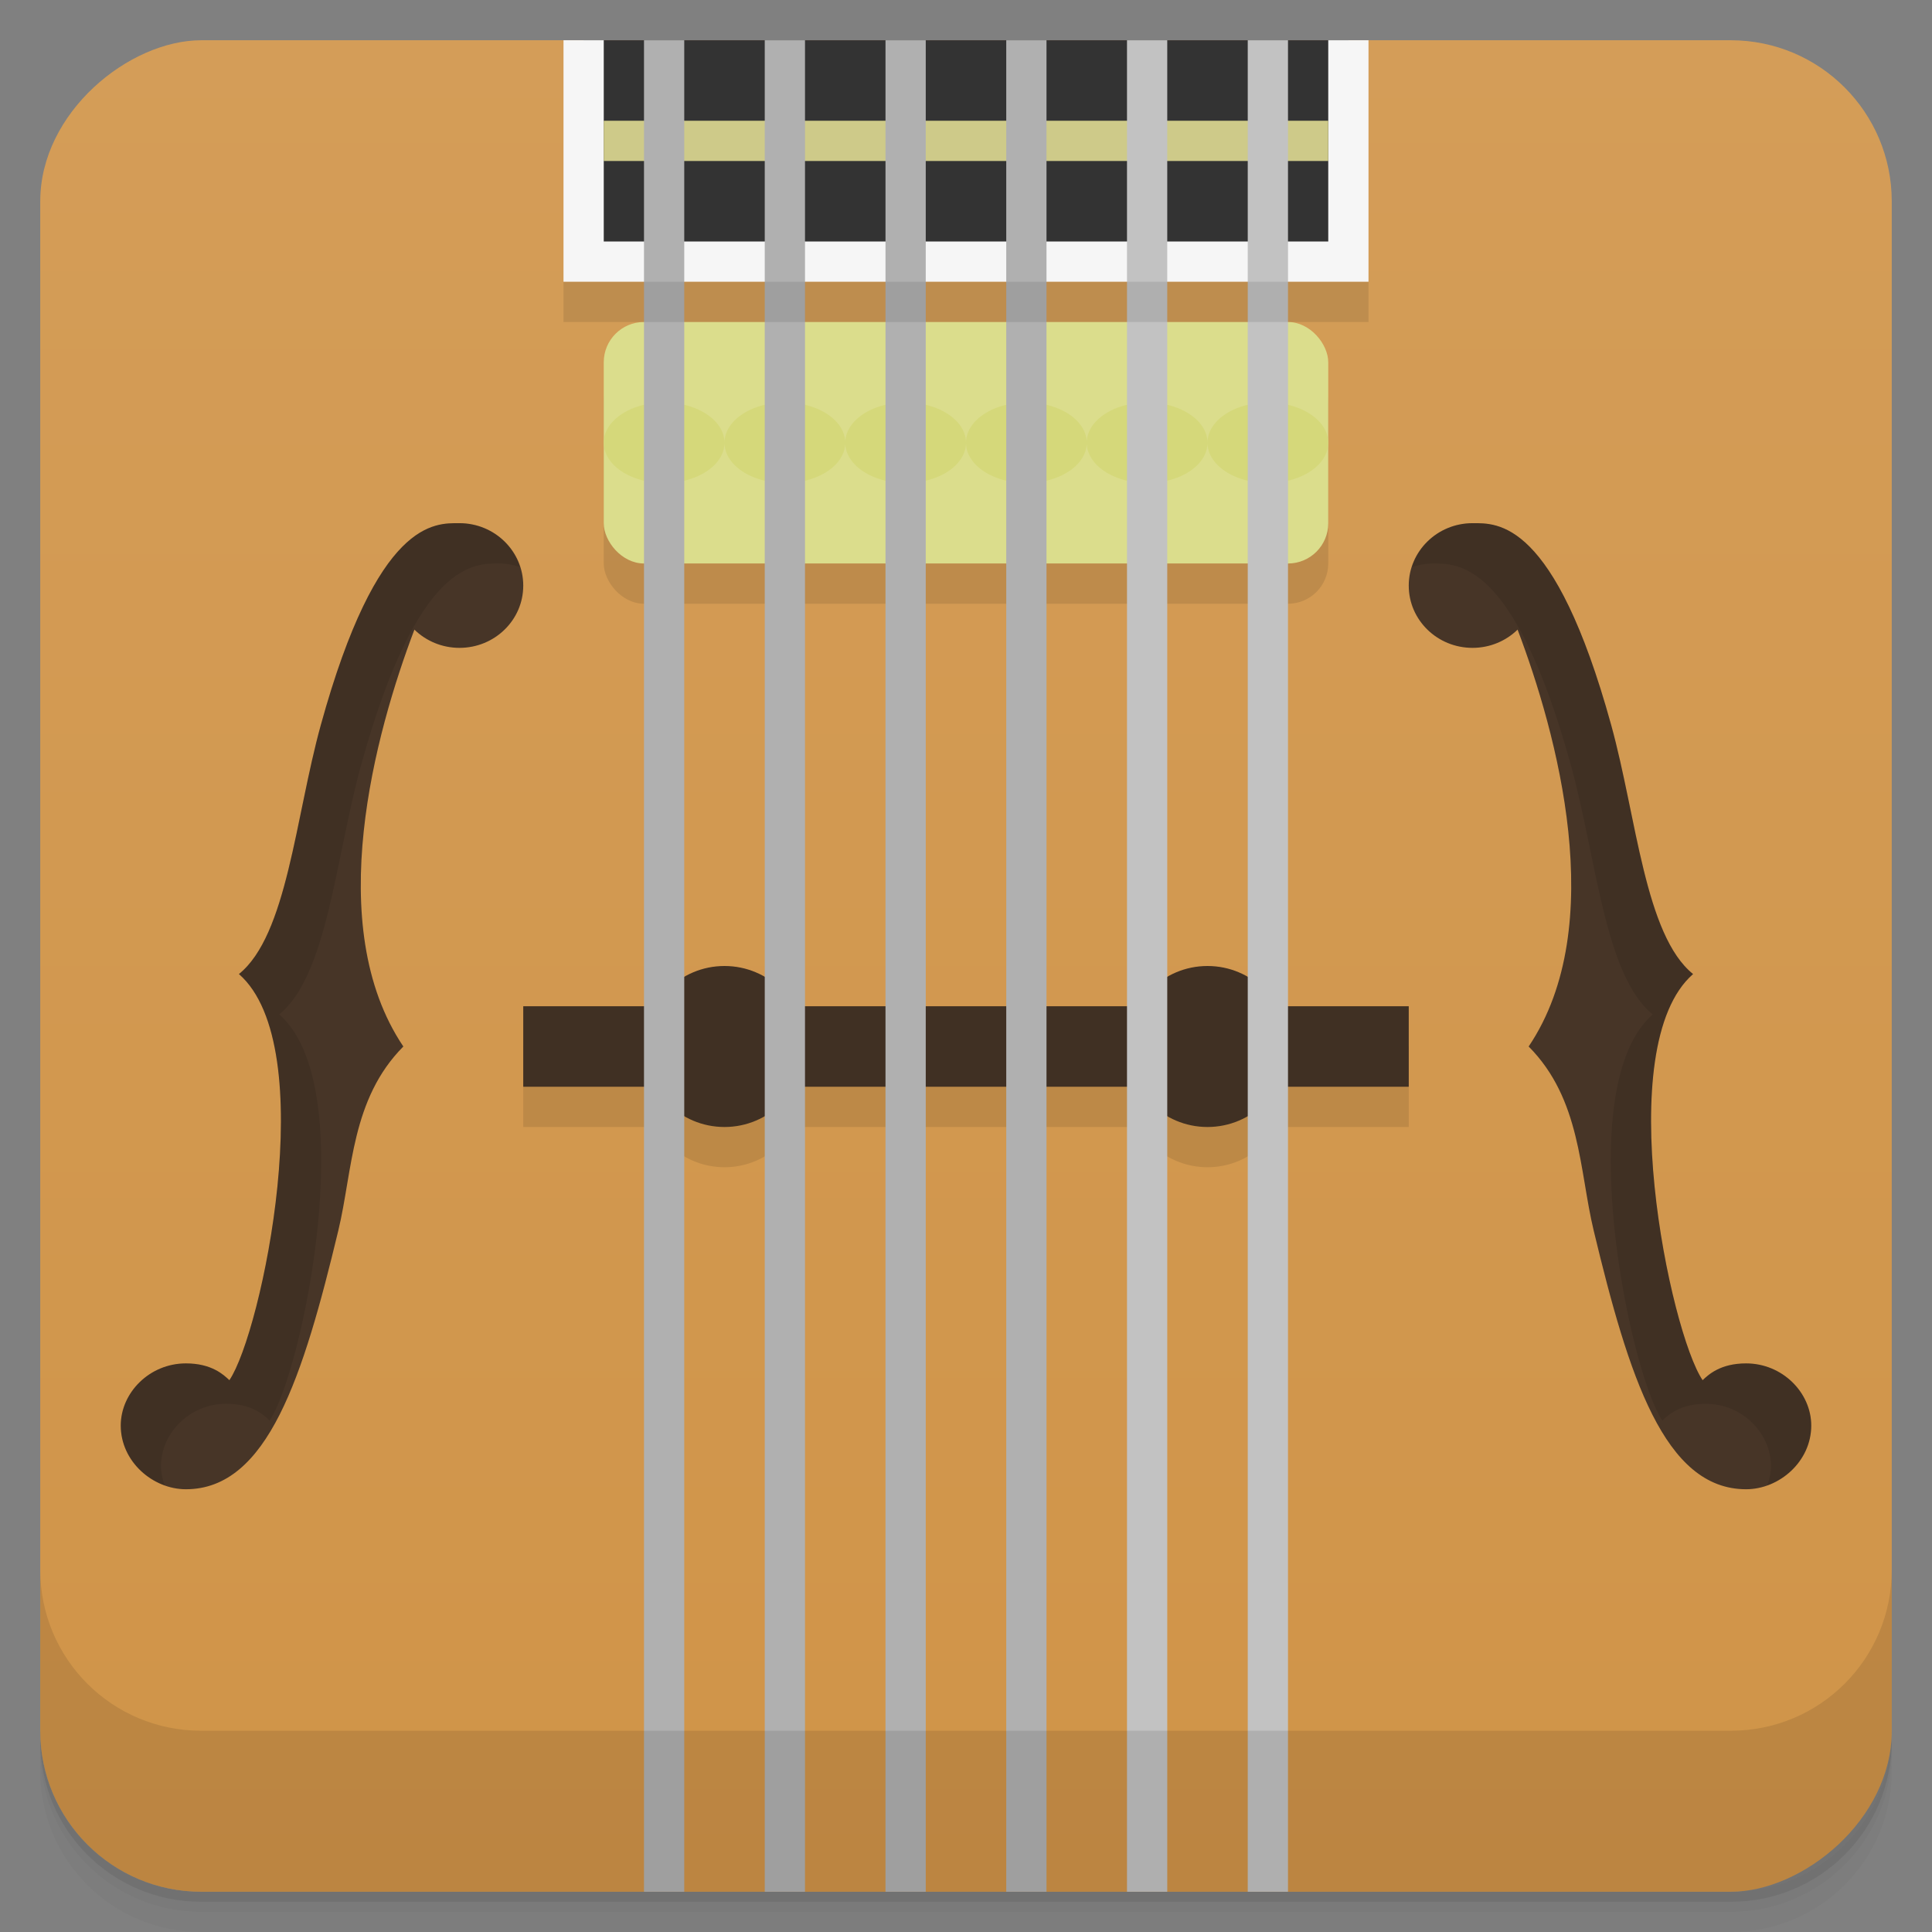 <svg width="48" height="48" version="1.1" viewBox="0 0 48 48" xmlns="http://www.w3.org/2000/svg">
 <rect x="0" y="0" width="48" height="48" fill="#808080" stroke="none"/>
 <defs>
  <linearGradient id="linearGradient4220" x1="1" x2="47" gradientTransform="translate(-48 .002)" gradientUnits="userSpaceOnUse">
   <stop style="stop-color:#d09448" offset="0"/>
   <stop style="stop-color:#d49d58" offset="1"/>
  </linearGradient>
 </defs>
 <path d="m1 43v0.25c0 2.216 1.784 4 4 4h38c2.216 0 4-1.784 4-4v-0.25c0 2.216-1.784 4-4 4h-38c-2.216 0-4-1.784-4-4zm0 0.5v0.5c0 2.216 1.784 4 4 4h38c2.216 0 4-1.784 4-4v-0.5c0 2.216-1.784 4-4 4h-38c-2.216 0-4-1.784-4-4z" style="opacity:.02"/>
 <path d="m1 43.25v0.25c0 2.216 1.784 4 4 4h38c2.216 0 4-1.784 4-4v-0.25c0 2.216-1.784 4-4 4h-38c-2.216 0-4-1.784-4-4z" style="opacity:.05"/>
 <path d="m1 43v0.25c0 2.216 1.784 4 4 4h38c2.216 0 4-1.784 4-4v-0.25c0 2.216-1.784 4-4 4h-38c-2.216 0-4-1.784-4-4z" style="opacity:.1"/>
 <rect transform="rotate(-90)" x="-47" y="1" width="46" height="46" rx="4" style="fill:url(#linearGradient4220)"/>
 <rect x="15" y="9" width="18" height="6" rx="1" style="opacity:.1"/>
 <rect x="14.5" y="1" width="19" height="5.6" style="fill:#333"/>
 <path d="m14 1v6h20v-6h-1v5h-18v-5z" style="fill:#f6f6f6"/>
 <rect x="15" y="8" width="18" height="6" rx="1" style="fill:#dbdd8c"/>
 <rect x="15" y="3" width="18" height="1" style="fill:#ceca89"/>
 <path d="m18 25a2 2 0 0 0-1.73 1h-3.27v2h3.272a2 2 0 0 0 1.728 1 2 2 0 0 0 1.73-1h8.541a2 2 0 0 0 1.729 1 2 2 0 0 0 1.73-1h3.27v-2h-3.271a2 2 0 0 0-1.729-1 2 2 0 0 0-1.73 1h-8.541a2 2 0 0 0-1.729-1z" style="opacity:.1"/>
 <rect x="13" y="25" width="22" height="2" style="fill:#403023"/>
 <circle cx="18" cy="26" r="2" style="fill:#403023"/>
 <path d="m16.5 10a1.5 1 0 0 0-1.5 1 1.5 1 0 0 0 1.5 1 1.5 1 0 0 0 1.5-1 1.5 1 0 0 0-1.5-1zm1.5 1a1.5 1 0 0 0 1.5 1 1.5 1 0 0 0 1.5-1 1.5 1 0 0 0-1.5-1 1.5 1 0 0 0-1.5 1zm3 0a1.5 1 0 0 0 1.5 1 1.5 1 0 0 0 1.5-1 1.5 1 0 0 0-1.5-1 1.5 1 0 0 0-1.5 1zm3 0a1.5 1 0 0 0 1.5 1 1.5 1 0 0 0 1.5-1 1.5 1 0 0 0-1.5-1 1.5 1 0 0 0-1.5 1zm3 0a1.5 1 0 0 0 1.5 1 1.5 1 0 0 0 1.5-1 1.5 1 0 0 0-1.5-1 1.5 1 0 0 0-1.5 1zm3 0a1.5 1 0 0 0 1.5 1 1.5 1 0 0 0 1.5-1 1.5 1 0 0 0-1.5-1 1.5 1 0 0 0-1.5 1z" style="fill:#d5d87a"/>
 <rect x="16" y="1" width="1" height="46" style="fill:#b0b0b0"/>
 <circle cx="30" cy="26" r="2" style="fill:#403023"/>
 <rect x="31" y="1" width="1" height="46" style="fill:#c2c2c2"/>
 <rect x="19" y="1" width="1" height="46" style="fill:#b0b0b0"/>
 <rect x="22" y="1" width="1" height="46" style="fill:#b0b0b0"/>
 <rect x="25" y="1" width="1" height="46" style="fill:#b0b0b0"/>
 <rect x="28" y="1" width="1" height="46" style="fill:#c2c2c2"/>
 <path d="m13 14.551c0 0.853-0.709 1.545-1.584 1.545-0.437 0-0.833-0.173-1.12-0.453-0.971 2.558-2.296 7.357-0.275 10.357-1.299 1.308-1.257 3.08-1.615 4.57-0.871 3.626-1.754 6.43-3.787 6.43-0.828 0-1.619-0.691-1.619-1.582 0-0.818 0.715-1.545 1.619-1.545 0.64 0 0.935 0.281 1.08 0.417 0.802-1.18 2.301-8.289 0.237-10.09 1.197-0.965 1.402-3.895 2.033-6.182 1.414-5.125 2.834-5.02 3.447-5.02 0.875 0 1.584 0.697 1.584 1.55" style="fill:#473527"/>
 <path d="m11.415 13c-0.613 0-2.034-0.108-3.447 5.02-0.631 2.287-0.835 5.216-2.031 6.182 2.063 1.8 0.564 8.91-0.238 10.09-0.145-0.136-0.44-0.416-1.08-0.416-0.904 0-1.619 0.727-1.619 1.545 0 0.696 0.484 1.265 1.09 1.482-0.053-0.152-0.09-0.312-0.09-0.482 0-0.818 0.716-1.545 1.619-1.545 0.64 0 0.935 0.28 1.08 0.416 0.802-1.18 2.302-8.29 0.238-10.09 1.197-0.965 1.4-3.895 2.031-6.182 1.414-5.125 2.835-5.02 3.447-5.02 0.177 0 0.345 0.035 0.504 0.088-0.202-0.628-0.795-1.088-1.504-1.088z" style="fill-opacity:.098"/>
 <path d="m35 14.551c0 0.853 0.709 1.545 1.584 1.545 0.437 0 0.833-0.173 1.12-0.453 0.971 2.558 2.296 7.357 0.275 10.357 1.299 1.308 1.257 3.08 1.615 4.57 0.871 3.626 1.754 6.43 3.787 6.43 0.828 0 1.619-0.691 1.619-1.582 0-0.818-0.715-1.545-1.619-1.545-0.64 0-0.935 0.281-1.08 0.417-0.802-1.18-2.301-8.289-0.237-10.09-1.197-0.965-1.402-3.895-2.033-6.182-1.414-5.125-2.834-5.02-3.447-5.02-0.875 0-1.584 0.697-1.584 1.55" style="fill:#473527"/>
 <path d="m36.584 13.001c0.613 0 2.034-0.108 3.447 5.02 0.631 2.287 0.835 5.216 2.031 6.182-2.063 1.8-0.564 8.91 0.238 10.09 0.145-0.136 0.44-0.416 1.08-0.416 0.904 0 1.619 0.727 1.619 1.545 0 0.696-0.484 1.265-1.09 1.482 0.053-0.152 0.09-0.312 0.09-0.482 0-0.818-0.716-1.545-1.619-1.545-0.64 0-0.935 0.28-1.08 0.416-0.802-1.18-2.302-8.29-0.238-10.09-1.197-0.965-1.4-3.895-2.031-6.182-1.414-5.125-2.835-5.02-3.447-5.02-0.177 0-0.345 0.035-0.504 0.088 0.202-0.628 0.795-1.088 1.504-1.088" style="fill-opacity:.098"/>
 <rect x="14" y="7" width="20" height="1" style="opacity:.1"/>
 <g transform="translate(0,-1004.4)">
  <path d="m1 1043.4v4c0 2.216 1.784 4 4 4h38c2.216 0 4-1.784 4-4v-4c0 2.216-1.784 4-4 4h-38c-2.216 0-4-1.784-4-4z" style="opacity:.1"/>
 </g>
</svg>
